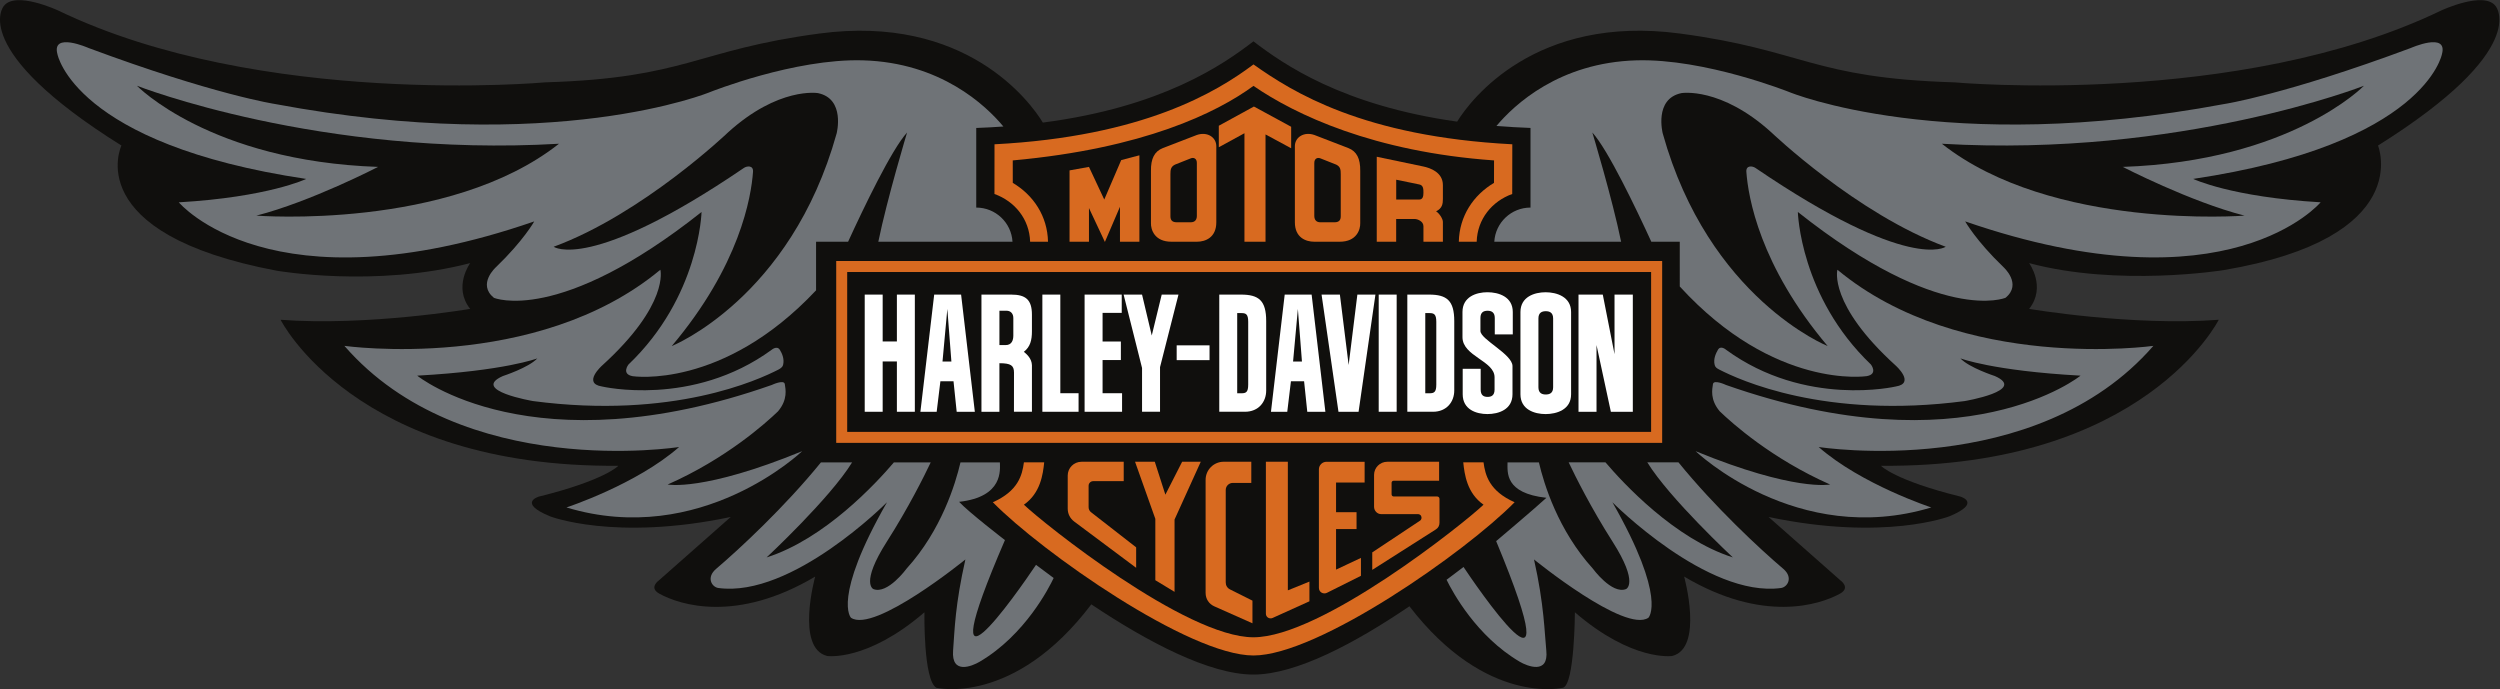 <?xml version="1.0" encoding="UTF-8" standalone="no"?>
<svg
   xmlns:dc="http://purl.org/dc/elements/1.1/"
   xmlns:cc="http://creativecommons.org/ns#"
   xmlns:rdf="http://www.w3.org/1999/02/22-rdf-syntax-ns#"
   xmlns:svg="http://www.w3.org/2000/svg"
   xmlns="http://www.w3.org/2000/svg"
   viewBox="0 0 773.333 213.173"
   height="213.173"
   width="773.333"
   xml:space="preserve"
   id="svg2"
   version="1.1"><rect x="0" y="0" width="773.333" height="213.173" fill="#333333" stroke="none"/><defs
     id="defs6" /><g
     transform="matrix(1.333,0,0,-1.333,0,213.173)"
     id="g10"><g
       transform="scale(0.1)"
       id="g12"><path
         id="path14"
         style="fill:#100f0d;fill-opacity:1;fill-rule:nonzero;stroke:none"
         d="m 5791.55,1584.75 c -26.61,36.74 -126.7,-9.96 -126.7,-9.96 -470.02,-226.75 -1130.03,-166.67 -1130.03,-166.67 -330.08,9.96 -349.34,75.19 -636.82,113.34 -334.13,44.39 -484.56,-152.46 -516.6,-204.5 -266.93,37.6 -403.72,133.56 -472.67,186.31 -70.16,-53.83 -211.24,-152.56 -488.76,-188.51 -29.16,48.51 -179.08,251.71 -518.03,206.7 -287.42,-38.15 -306.68,-103.38 -636.69,-113.34 0,0 -660.062,-60.08 -1130.137,166.67 0,0 -100.039,46.7 -126.644,9.96 0,0 -83.395,-99.98 273.328,-323.33 0,0 -97.488,-204.15 360.176,-290.381 0,0 228.269,-40.019 449.127,17.606 0,0 -40.42,-55.602 0,-106.211 0,0 -237.666,-40.477 -439.948,-25.309 0,0 171.934,-343.855 783.838,-338.805 0,0 -31.21,-33.531 -184.22,-71.461 0,0 -50.56,-14.277 25.3,-45.738 0,0 149.92,-58.43 419.69,-1.59 L 1528.79,252.172 c 0,0 -24,-16.762 1.25,-30.621 47.45,-26.27 179.13,-68.742 361.65,39.621 0,0 -46.03,-165.801 27.74,-184.211 0,0 92.11,-13.82 225.78,101.34 0,0 -2.71,-157.832 27.7,-175.11 0,0 179.68,-43.723 359.56,193.547 130.03,-86.847 273.78,-162.929 376.2,-162.929 99.25,0 236.19,73.14 362.05,158.48 C 3449.51,-40.121 3627.05,3.199 3627.05,3.199 3654,10.719 3654.68,178.32 3654.68,178.32 3788.29,63.148 3880.45,76.961 3880.45,76.961 c 73.66,18.34 27.71,184.219 27.71,184.219 182.59,-108.289 314.21,-65.77 361.71,-39.629 25.24,13.898 1.18,30.64 1.18,30.64 l -166.94,147.348 c 269.87,-56.84 419.78,1.59 419.78,1.59 75.74,31.473 25.21,45.742 25.21,45.742 -153.04,37.93 -184.23,71.449 -184.23,71.449 612,-5.039 783.88,338.817 783.88,338.817 -202.29,-15.172 -440,25.308 -440,25.308 40.42,50.618 0,106.207 0,106.207 207.44,-55.597 450.87,-16.355 450.87,-16.355 446.82,75.293 358.72,289.183 358.72,289.183 356.61,223.34 273.21,323.27 273.21,323.27" /><path
         id="path16"
         style="fill:#6f7377;fill-opacity:1;fill-rule:nonzero;stroke:none"
         d="m 1968.08,1038.23 c 35.77,78.02 100.76,213.9 136.89,253.47 0,0 -46.08,-152.74 -66.76,-253.47 h 311.38 c -2.59,44.28 -39.22,79.27 -84.13,79.27 v 184.74 c 21.68,0.78 42.64,1.92 62.96,3.4 -40.48,48.63 -145.15,148.43 -326.04,153.54 -159.15,4.53 -354.8,-73.72 -354.8,-73.72 0,0 -359.62,-149.12 -1008.975,-27.68 0,0 -141.203,21.4 -432.929,129.99 0,0 -86.453,38.27 -72.41,-14.11 0,0 38.218,-209.18 577.359,-289.69 0,0 -88.434,-42.24 -295.699,-54.29 0,0 213.211,-255.504 824.824,-44.27 0,0 -24.79,-44.56 -88.67,-106.043 0,0 -44.33,-39.351 -4.91,-71.277 0,0 149.96,-63.922 481.84,199.17 0,0 -4.91,-196.744 -169.62,-353.987 0,0 -17.2,-22.078 9.79,-27.058 0,0 208.47,-31.77 425.58,199.25 v 112.785 l 74.32,-0.02 v 0" /><path
         id="path18"
         style="fill:#6f7377;fill-opacity:1;fill-rule:nonzero;stroke:none"
         d="m 2332.06,345.879 c 0,0 -83.79,64.32 -106.39,88.769 103.77,11.661 94.67,75.192 94.67,91.481 h -91.5 c -11.55,-49.469 -44.32,-157.5 -124.88,-246.27 0,0 -44.12,-60.597 -77.11,-47.687 0,0 -31.08,12.519 31.2,110.187 50.15,78.692 86.28,151.161 101.73,183.77 h -85.5 c -40.75,-47.899 -160.22,-177.5 -295.35,-220.52 0,0 147.03,136.95 198.37,220.52 H 1905 C 1821.39,423.09 1715.41,324.648 1661.85,279.121 c -23.78,-20.101 -9.85,-42.402 5.25,-44.43 171.09,-23.152 391.22,198.938 391.22,198.938 -127.9,-223.609 -83.56,-267.949 -83.56,-267.949 54.05,-36.871 265.51,135.242 265.51,135.242 -23.82,-105.41 -24.8,-161.461 -28.54,-211.403 -4.29,-56.789 44.45,-36.008 61.48,-26.031 106.26,62.274 162.21,173.922 171.88,194.403 -13.98,10.3 -27.68,20.507 -40.92,30.531 -45.28,-67.5 -255.49,-367.5 -72.11,57.457" /><path
         id="path20"
         style="fill:#6f7377;fill-opacity:1;fill-rule:nonzero;stroke:none"
         d="m 5594.3,1487.76 c -291.74,-108.64 -432.87,-129.99 -432.87,-129.99 -649.41,-121.45 -1009.03,27.69 -1009.03,27.69 0,0 -195.67,78.24 -354.8,73.71 -179.3,-5.1 -283.87,-103.22 -324.97,-152.29 25.35,-1.99 51.63,-3.57 79.03,-4.58 v -184.79 c -44.79,0 -81.52,-35.04 -84.01,-79.26 h 294.29 c -20.63,100.72 -66.81,253.46 -66.81,253.46 36.11,-39.58 101.11,-175.45 136.89,-253.46 h 66.01 V 934.418 c 220.07,-240.703 433.79,-208.086 433.79,-208.086 27.06,4.863 9.84,26.941 9.84,26.941 -164.69,157.375 -169.62,354.047 -169.62,354.047 331.87,-263.093 481.9,-199.172 481.9,-199.172 39.36,31.985 -4.86,71.278 -4.86,71.278 -63.97,61.484 -88.77,106.034 -88.77,106.034 611.6,-211.226 824.86,44.28 824.86,44.28 -207.22,12.05 -295.74,54.29 -295.74,54.29 539.14,80.5 577.34,289.7 577.34,289.7 14.05,52.32 -72.47,14.03 -72.47,14.03" /><path
         id="path22"
         style="fill:#6f7377;fill-opacity:1;fill-rule:nonzero;stroke:none"
         d="M 4021.21,305.672 C 3886,348.711 3766.56,478.23 3725.68,526.25 h -85.43 c 15.46,-32.621 51.56,-105.141 101.74,-183.891 62.28,-97.609 31.25,-110.187 31.25,-110.187 -33.08,-12.781 -77.17,47.789 -77.17,47.789 -80.52,88.769 -113.41,196.68 -124.94,246.269 h -72.81 c 0,-23 -6.8,-71.679 90.23,-82.21 -23.14,-21.641 -116.62,-100.551 -116.62,-100.551 186.72,-449.188 -55.49,-90.36 -75.68,-60.008 -12.74,-9.801 -25.88,-19.711 -39.37,-29.672 14.04,-28.769 69.65,-131.457 169.9,-190.277 17.03,-10.023 67.37,-30.523 61.54,25.977 -4.09,39.473 -4.77,106 -28.55,211.473 0,0 211.36,-172.109 265.54,-135.25 0,0 44.21,44.289 -83.63,267.949 0,0 220.13,-222.101 391.21,-198.988 15.12,2.047 29.05,24.359 5.33,44.508 -53.67,45.511 -159.54,144.011 -243.17,247.07 h -72.34 c 51.42,-83.629 198.5,-220.578 198.5,-220.578" /><path
         id="path24"
         style="fill:#100f0d;fill-opacity:1;fill-rule:nonzero;stroke:none"
         d="m 1297.18,1265.62 c -255.67,-201.78 -702.297,-166.8 -702.297,-166.8 126.48,32.33 282.512,113.07 282.512,113.07 -390.129,13.41 -559.692,188.34 -559.692,188.34 0,0 425.11,-166.84 979.477,-134.61" /><path
         id="path26"
         style="fill:#100f0d;fill-opacity:1;fill-rule:nonzero;stroke:none"
         d="m 4506.27,1265.62 c 255.57,-201.78 702.37,-166.8 702.37,-166.8 -126.48,32.33 -282.63,113.07 -282.63,113.07 390.2,13.41 559.76,188.34 559.76,188.34 0,0 -425.17,-166.84 -979.5,-134.61" /><path
         id="path28"
         style="fill:#6f7377;fill-opacity:1;fill-rule:nonzero;stroke:none"
         d="m 3979.09,752.133 c 1.25,-5.156 5.2,-7.805 10.53,-10.528 45.64,-23.449 244.64,-115.957 569.43,-73.144 0,0 145.95,24.566 70.2,58.094 0,0 -60.02,19.472 -79.94,41.008 0,0 75.08,-28.899 278.77,-40.098 0,0 -266.98,-216.996 -822.71,-21.621 0,0 -28.65,13.574 -30.35,1.914 -1.64,-11.543 -7.35,-35.625 15.8,-63.067 28.42,-27.402 120.7,-110.062 256.12,-169.839 0,0 -82.32,-16.922 -312.18,77.386 0,0 234.74,-225.047 546.94,-130.617 0,0 -162.19,53.211 -261.38,140.277 0,0 503.36,-79.808 776.8,234.707 0,0 -445.2,-62.812 -733.26,176.637 0,0 -21.8,-79.816 135.48,-222.574 0,0 46.04,-41.074 0,-48.352 0,0 -209.41,-49.187 -393.63,85.071 0,0 -12.74,11.39 -19.14,0 -4.31,-7.485 -11.22,-20.981 -7.48,-35.254" /><path
         id="path30"
         style="fill:#6f7377;fill-opacity:1;fill-rule:nonzero;stroke:none"
         d="m 1817.13,752.133 c -0.67,-3.731 -5.21,-7.805 -10.59,-10.528 -45.63,-23.449 -244.58,-115.957 -569.38,-73.144 0,0 -145.94,24.566 -70.2,58.094 0,0 59.96,19.472 79.94,41.008 0,0 -75.06,-28.899 -278.763,-40.098 0,0 267.053,-216.996 822.773,-21.621 0,0 28.7,13.574 30.3,1.914 1.7,-11.543 7.35,-35.625 -15.75,-63.067 -28.41,-27.402 -120.69,-110.062 -256.12,-169.839 0,0 82.26,-16.922 312.16,77.386 0,0 -234.72,-225.047 -547.01,-130.617 0,0 162.26,53.211 261.45,140.277 0,0 -503.42,-79.808 -776.803,234.707 0,0 445.263,-62.812 733.263,176.637 0,0 21.75,-79.816 -135.48,-222.574 0,0 -45.97,-41.074 0,-48.352 0,0 209.42,-49.187 393.65,85.071 0,0 12.51,10.711 19.07,0 4.61,-7.305 11.23,-20.981 7.49,-35.254" /><path
         id="path32"
         style="fill:#100f0d;fill-opacity:1;fill-rule:nonzero;stroke:none"
         d="m 1747.45,1200.63 c -4.14,-58.32 -30.47,-217.185 -188.59,-404.466 0,0 276,110.344 382.66,493.516 0,0 20.73,80.34 -43.47,93.47 0,0 -91.33,15.23 -208.74,-91.32 0,0 -197.82,-189.1 -404.46,-265.24 0,0 83.63,-60.582 441.25,182.81 7.2,4.98 22.37,6.67 21.35,-8.77" /><path
         id="path34"
         style="fill:#100f0d;fill-opacity:1;fill-rule:nonzero;stroke:none"
         d="m 4052.56,1200.63 c 4.2,-58.32 30.47,-217.185 188.65,-404.466 0,0 -276.05,110.344 -382.72,493.516 0,0 -20.71,80.34 43.49,93.47 0,0 91.32,15.23 208.8,-91.32 0,0 197.81,-189.1 404.38,-265.24 0,0 -83.6,-60.582 -441.31,182.81 -7.14,4.98 -22.29,6.67 -21.29,-8.77" /><path
         id="path36"
         style="fill:#d86a20;fill-opacity:1;fill-rule:nonzero;stroke:none"
         d="m 2908.74,78.09 c 150.02,0 492.7,240.269 606.04,355.601 -58.58,25.879 -68.21,62.719 -72.13,92.579 h -47.04 c 2.88,-27.911 8.59,-71.36 47.04,-98.282 -44.16,-42.258 -376.2,-307.668 -533.93,-307.668 -157.5,0 -488.49,265.41 -532.65,307.668 38.45,26.922 44.22,70.371 47.06,98.282 h -47.06 c -3.91,-29.84 -13.41,-66.641 -72.11,-92.579 C 2417.3,318.359 2758.93,78.09 2908.74,78.09" /><path
         id="path38"
         style="fill:#d86a20;fill-opacity:1;fill-rule:nonzero;stroke:none"
         d="m 2908.74,1399.89 c 97.14,-66.8 279.34,-153.32 558.33,-172.95 l -0.12,-52.14 c -47.89,-28.36 -80.39,-77.11 -81.63,-136.55 h 41.44 c 1.58,52.54 35.44,93.87 82.48,110.8 l 0.19,115.32 c -345.61,17.94 -509.43,120.74 -600.68,185.35 -84.87,-63.75 -255.35,-167.41 -600.92,-185.36 l -0.12,-115.32 c 47.06,-16.93 81.2,-58.26 82.77,-110.81 h 41.51 c -1.25,59.45 -33.81,108.2 -81.76,136.56 l -0.05,52.14 c 303.6,27.47 473.85,110.76 558.56,172.96" /><path
         id="path40"
         style="fill:#d86a20;fill-opacity:1;fill-rule:nonzero;stroke:none"
         d="M 1940.5,993.527 H 3857.19 V 571.488 H 1940.5 v 422.039" /><path
         id="path42"
         style="fill:#100f0d;fill-opacity:1;fill-rule:nonzero;stroke:none"
         d="M 1965.98,967.977 H 3831.55 V 596.988 H 1965.98 v 370.989" /><path
         id="path44"
         style="fill:#d86a20;fill-opacity:1;fill-rule:nonzero;stroke:none"
         d="m 2481.96,1038.23 v 165.56 l 45.08,8.1 35.48,-75.76 39.36,91.6 42.17,11.05 v -200.55 h -45.07 v 81.1 l -34.99,-81.6 -36.95,78.65 v -78.15 h -45.08" /><path
         id="path46"
         style="fill:#d86a20;fill-opacity:1;fill-rule:nonzero;stroke:none"
         d="m 2670.88,1202.32 c -0.45,28.82 8.22,45.58 27.41,53.16 l 78.68,30.35 c 23.95,8.6 45.58,-4.81 45.58,-25.87 v -176.58 c 0,-35.56 -25.47,-45.13 -45.11,-45.13 h -59 c -39.4,0 -48.01,28.32 -47.56,43.2 v 120.87" /><path
         id="path48"
         style="fill:#d86a20;fill-opacity:1;fill-rule:nonzero;stroke:none"
         d="m 3156.54,1202.32 v -120.87 c 0.45,-14.9 -8.21,-43.2 -47.56,-43.2 h -59.05 c -19.7,0 -45.07,9.57 -45.07,45.13 v 176.58 c 0,21.06 21.63,34.48 45.62,25.87 l 78.59,-30.29 c 19.25,-7.64 27.92,-24.41 27.47,-53.22" /><path
         id="path50"
         style="fill:#d86a20;fill-opacity:1;fill-rule:nonzero;stroke:none"
         d="m 2828.33,1307.39 81.47,44.61 86.45,-46.98 v -49.88 l -59.51,32.1 v -249.01 h -48.9 v 251.82 l -59.51,-32.53 v 49.87" /><path
         id="path52"
         style="fill:#d86a20;fill-opacity:1;fill-rule:nonzero;stroke:none"
         d="m 3194.86,1038.23 v 197.2 l 108.36,-22.65 c 15.46,-3.28 45.12,-13.3 45.12,-43.14 v -32.1 c 0,-11.55 -1.41,-21.63 -15.79,-28.82 6.68,-3.79 15.79,-16.81 15.79,-24.47 v -46.02 h -45.12 v 36 c 0,11.45 -13.81,16.77 -20.16,16.77 h -43.13 v -52.77 h -45.07" /><path
         id="path54"
         style="fill:#d86a20;fill-opacity:1;fill-rule:nonzero;stroke:none"
         d="m 2636.52,329.051 v -47.5 l -143.58,107.238 c -9.91,7.481 -15.23,18.012 -15.23,30.231 v 76.652 c 0,17.668 14.33,31.988 32.06,31.988 h 97.89 v -45.012 h -70.83 c -5.83,0 -10.64,-4.757 -10.64,-10.597 v -49.75 c 0,-4.871 2.03,-9.071 5.99,-12 l 104.34,-81.25" /><path
         id="path56"
         style="fill:#d86a20;fill-opacity:1;fill-rule:nonzero;stroke:none"
         d="M 3339.57,527.719 V 483.621 H 3234.1 c -2.61,0 -4.81,-2.09 -4.81,-4.582 v -27.18 c 0,-2.621 2.22,-4.769 4.81,-4.769 h 100.7 c 3.16,0 5.65,-2.36 5.65,-5.551 v -55.598 c 0,-6.351 -2.94,-11.89 -8.37,-15.281 l -147.65,-93.941 v 40.613 l 110.67,73.488 c 3.79,2.371 4.86,7.711 2.37,11.602 -1.53,2.367 -4.14,3.68 -7.08,3.68 h -85.25 c -9.18,0 -16.52,7.968 -16.52,16.98 v 74.047 c 0,16.883 13.81,30.512 30.73,30.512 h 120.2 l 0.02,0.078 v 0" /><path
         id="path58"
         style="fill:#d86a20;fill-opacity:1;fill-rule:nonzero;stroke:none"
         d="m 2681.03,395.191 -47.06,132.481 h 45.81 l 24.57,-76.383 38.9,76.383 h 43.24 L 2725.63,393.551 V 225.719 l -44.6,27.07 v 142.402" /><path
         id="path60"
         style="fill:#d86a20;fill-opacity:1;fill-rule:nonzero;stroke:none"
         d="m 2903.75,478.57 h -42.81 c -9.11,0 -16.53,-7.261 -16.53,-16.422 V 247.52 c 0,-7.032 3.69,-12.969 10.02,-16.129 l 51.99,-26.051 v -52.59 l -88.33,39.301 c -12.74,5.609 -20.38,17.371 -20.38,31.25 v 262.398 c 0,23.211 18.84,42 42,42 h 64.04 V 478.57" /><path
         id="path62"
         style="fill:#d86a20;fill-opacity:1;fill-rule:nonzero;stroke:none"
         d="m 3166.71,527.672 v -48.293 h -66.29 v -68.731 h 47.55 v -39.179 h -47.55 v -94.098 l 57.75,27.18 v -41.539 l -78.88,-39.461 c -8.2,-4.129 -18.68,1.187 -18.68,11.551 v 274.957 c 0,9.75 7.99,17.562 17.72,17.562 h 88.37 l 0.01,0.051 v 0" /><path
         id="path64"
         style="fill:#d86a20;fill-opacity:1;fill-rule:nonzero;stroke:none"
         d="M 2988.55,527.719 V 229.238 l 50.06,20.332 v -45.738 l -85.49,-38.672 c -7.03,-3.07 -15.53,1.461 -15.53,10.02 v 352.601 h 50.96 v -0.062" /><path
         id="path66"
         style="fill:#100f0d;fill-opacity:1;fill-rule:nonzero;stroke:none"
         d="m 3240.03,1182.16 v -46.03 h 53.22 c 8.59,0 9.96,7.64 9.96,15.8 0,8.16 0,17.27 -9.51,19.18 l -53.67,11.05" /><path
         id="path68"
         style="fill:#100f0d;fill-opacity:1;fill-rule:nonzero;stroke:none"
         d="m 3100.77,1217.2 -36.35,14.39 c -6.8,2.89 -14.49,0 -14.49,-10.48 v -122.9 c 0,-8.16 3.84,-14.83 13.93,-14.83 h 33.08 c 10.53,0 14.37,5.26 14.37,13.93 v 97.82 c 0.04,10.53 -0.91,17.26 -10.54,22.07" /><path
         id="path70"
         style="fill:#100f0d;fill-opacity:1;fill-rule:nonzero;stroke:none"
         d="m 2726.66,1217.2 c -9.62,-4.81 -10.6,-11.49 -10.6,-22.02 v -97.83 c 0,-8.61 3.79,-13.94 14.34,-13.94 h 33.06 c 10.08,0 13.92,6.68 13.92,14.84 v 122.9 c 0,10.48 -7.64,13.37 -14.32,10.48 l -36.4,-14.43" /><path
         id="path72"
         style="fill:#ffffff;fill-opacity:1;fill-rule:nonzero;stroke:none"
         d="M 2006.64,643.652 V 915.57 h 41.66 V 806.809 h 33 V 915.57 h 41.66 V 643.652 h -41.66 v 116.762 h -33 V 643.652 h -41.66" /><path
         id="path74"
         style="fill:#ffffff;fill-opacity:1;fill-rule:nonzero;stroke:none"
         d="m 2167.87,915.57 h 62.44 l 31.87,-271.918 h -42.12 l -7.35,70.774 h -30.46 l -8.61,-70.774 h -37.77 l 32,271.918" /><path
         id="path76"
         style="fill:#ffffff;fill-opacity:1;fill-rule:nonzero;stroke:none"
         d="m 2353.06,734.594 c 0,16.519 -7.25,21.738 -33.86,21.738 v -112.68 h -41.67 V 915.57 h 68.91 c 33.34,0 48.23,-11.441 48.23,-46.593 v -38.61 c 0,-20.211 -3.74,-36.058 -18.74,-47.57 0.34,-0.313 0.96,-0.957 1.81,-1.563 4.76,-4.082 16.47,-13.918 16.93,-29.66 v -107.91 h -41.73 l 0.12,90.93" /><path
         id="path78"
         style="fill:#ffffff;fill-opacity:1;fill-rule:nonzero;stroke:none"
         d="M 2418.9,643.652 V 915.57 h 41.67 V 686.699 h 42.34 v -43.047 h -84.01" /><path
         id="path80"
         style="fill:#ffffff;fill-opacity:1;fill-rule:nonzero;stroke:none"
         d="M 2516.89,643.652 V 915.57 h 86.18 v -42.414 h -44.45 v -66.461 h 42.46 v -43 h -42.46 v -76.996 h 45.23 v -43.047 h -86.96" /><path
         id="path82"
         style="fill:#ffffff;fill-opacity:1;fill-rule:nonzero;stroke:none"
         d="m 2672.75,820.629 23.1,94.941 h 38.91 l -42.82,-168.418 v -103.5 h -41.72 v 101.575 l -42.79,170.343 h 42.79 l 22.53,-94.941" /><path
         id="path84"
         style="fill:#ffffff;fill-opacity:1;fill-rule:nonzero;stroke:none"
         d="m 2829.36,915.57 h 50.32 c 41.39,0 58.61,-13.644 58.61,-61.484 V 692.934 c 0,-25.942 -17.22,-49.27 -49.49,-49.27 h -59.39 V 915.57 h -0.05" /><path
         id="path86"
         style="fill:#ffffff;fill-opacity:1;fill-rule:nonzero;stroke:none"
         d="m 3199.39,915.57 h 41.68 V 643.664 h -41.68 V 915.57" /><path
         id="path88"
         style="fill:#ffffff;fill-opacity:1;fill-rule:nonzero;stroke:none"
         d="m 3436.04,695.063 c 0,-13.809 7.47,-16.875 16.12,-16.875 8.22,0 16.09,3.066 16.09,16.875 v 28.652 c 0,38.203 -74.46,48.711 -74.46,93.051 v 58.422 c 0,35.441 32.3,45.859 57.87,45.859 25.93,0 58.88,-10.359 58.88,-45.859 v -51.915 h -41.79 v 37.993 c 0,13.75 -8.37,16.812 -16.64,16.812 -8.72,0 -16.65,-3.062 -16.65,-16.812 v -30.18 c 0,-19.481 74.4,-53.895 74.4,-81.375 v -65.449 c 0,-35.625 -32.38,-45.918 -58.26,-45.918 -25.53,0 -57.3,10.293 -57.3,45.918 v 59.16 h 41.73 v -48.359 h 0.01" /><path
         id="path90"
         style="fill:#ffffff;fill-opacity:1;fill-rule:nonzero;stroke:none"
         d="m 3586.68,638.305 c -25.53,0 -58.36,10.281 -58.36,45.894 v 190.949 c 0,35.442 32.77,45.852 58.36,45.852 25.54,0 59.16,-10.363 59.16,-45.852 V 684.199 c 0.13,-35.66 -33.5,-45.894 -59.16,-45.894" /><path
         id="path92"
         style="fill:#ffffff;fill-opacity:1;fill-rule:nonzero;stroke:none"
         d="M 3704.85,798.488 V 643.652 h -41.79 V 915.57 h 56.33 l 27.24,-138.261 V 915.57 h 42.46 V 643.652 h -50.95 l -33.29,154.836" /><path
         id="path94"
         style="fill:#ffffff;fill-opacity:1;fill-rule:nonzero;stroke:none"
         d="m 2730.57,797.797 h 76.26 v -34.336 h -76.26 v 34.336" /><path
         id="path96"
         style="fill:#ffffff;fill-opacity:1;fill-rule:nonzero;stroke:none"
         d="m 3265.75,915.57 h 50.44 c 41.21,0 58.53,-13.644 58.53,-61.484 V 692.934 c 0,-25.942 -17.31,-49.27 -49.53,-49.27 h -59.38 V 915.57 h -0.06" /><path
         id="path98"
         style="fill:#ffffff;fill-opacity:1;fill-rule:nonzero;stroke:none"
         d="m 3149.86,915.57 h 41.94 l -39.12,-271.918 h -46.65 L 3066.8,915.57 h 42.52 l 20.31,-163.437 20.23,163.437" /><path
         id="path100"
         style="fill:#ffffff;fill-opacity:1;fill-rule:nonzero;stroke:none"
         d="m 2981.25,915.57 h 62.5 l 31.89,-271.918 h -42.01 l -7.38,70.774 h -30.56 l -8.49,-70.774 h -37.81 l 31.86,271.918" /><path
         id="path102"
         style="fill:#100f0d;fill-opacity:1;fill-rule:nonzero;stroke:none"
         d="m 3021.27,760.285 -9.44,121.992 -11.15,-121.992 z" /><path
         id="path104"
         style="fill:#100f0d;fill-opacity:1;fill-rule:nonzero;stroke:none"
         d="m 3307.47,686.574 h 9.78 c 10.64,0 15.8,2.571 15.8,20.203 v 145.586 c 0,17.614 -5.26,20.278 -15.8,20.278 h -9.78 V 686.574" /><path
         id="path106"
         style="fill:#100f0d;fill-opacity:1;fill-rule:nonzero;stroke:none"
         d="m 3587.13,683.754 c 8.56,0 17.04,2.945 17.04,16.758 v 159.683 c 0,13.762 -8.48,16.821 -17.04,16.821 -8.65,0 -17.1,-3.059 -17.1,-16.821 V 700.512 c 0,-13.774 8.45,-16.758 17.1,-16.758" /><path
         id="path108"
         style="fill:#100f0d;fill-opacity:1;fill-rule:nonzero;stroke:none"
         d="m 2871.03,686.574 h 9.84 c 10.64,0 15.68,2.571 15.68,20.203 v 145.586 c 0,17.614 -5.09,20.278 -15.68,20.278 h -9.84 V 686.574" /><path
         id="path110"
         style="fill:#100f0d;fill-opacity:1;fill-rule:nonzero;stroke:none"
         d="m 2319.19,798.414 h 14.56 c 14.55,0 17.76,12.063 17.76,21.973 v 40.879 c 0,10.3 -6.33,16.871 -15.73,16.871 h -16.54 v -79.711 l -0.05,-0.012 v 0" /><path
         id="path112"
         style="fill:#100f0d;fill-opacity:1;fill-rule:nonzero;stroke:none"
         d="m 2207.78,760.285 -9.4,121.992 -11.21,-121.992 z" /></g></g></svg>